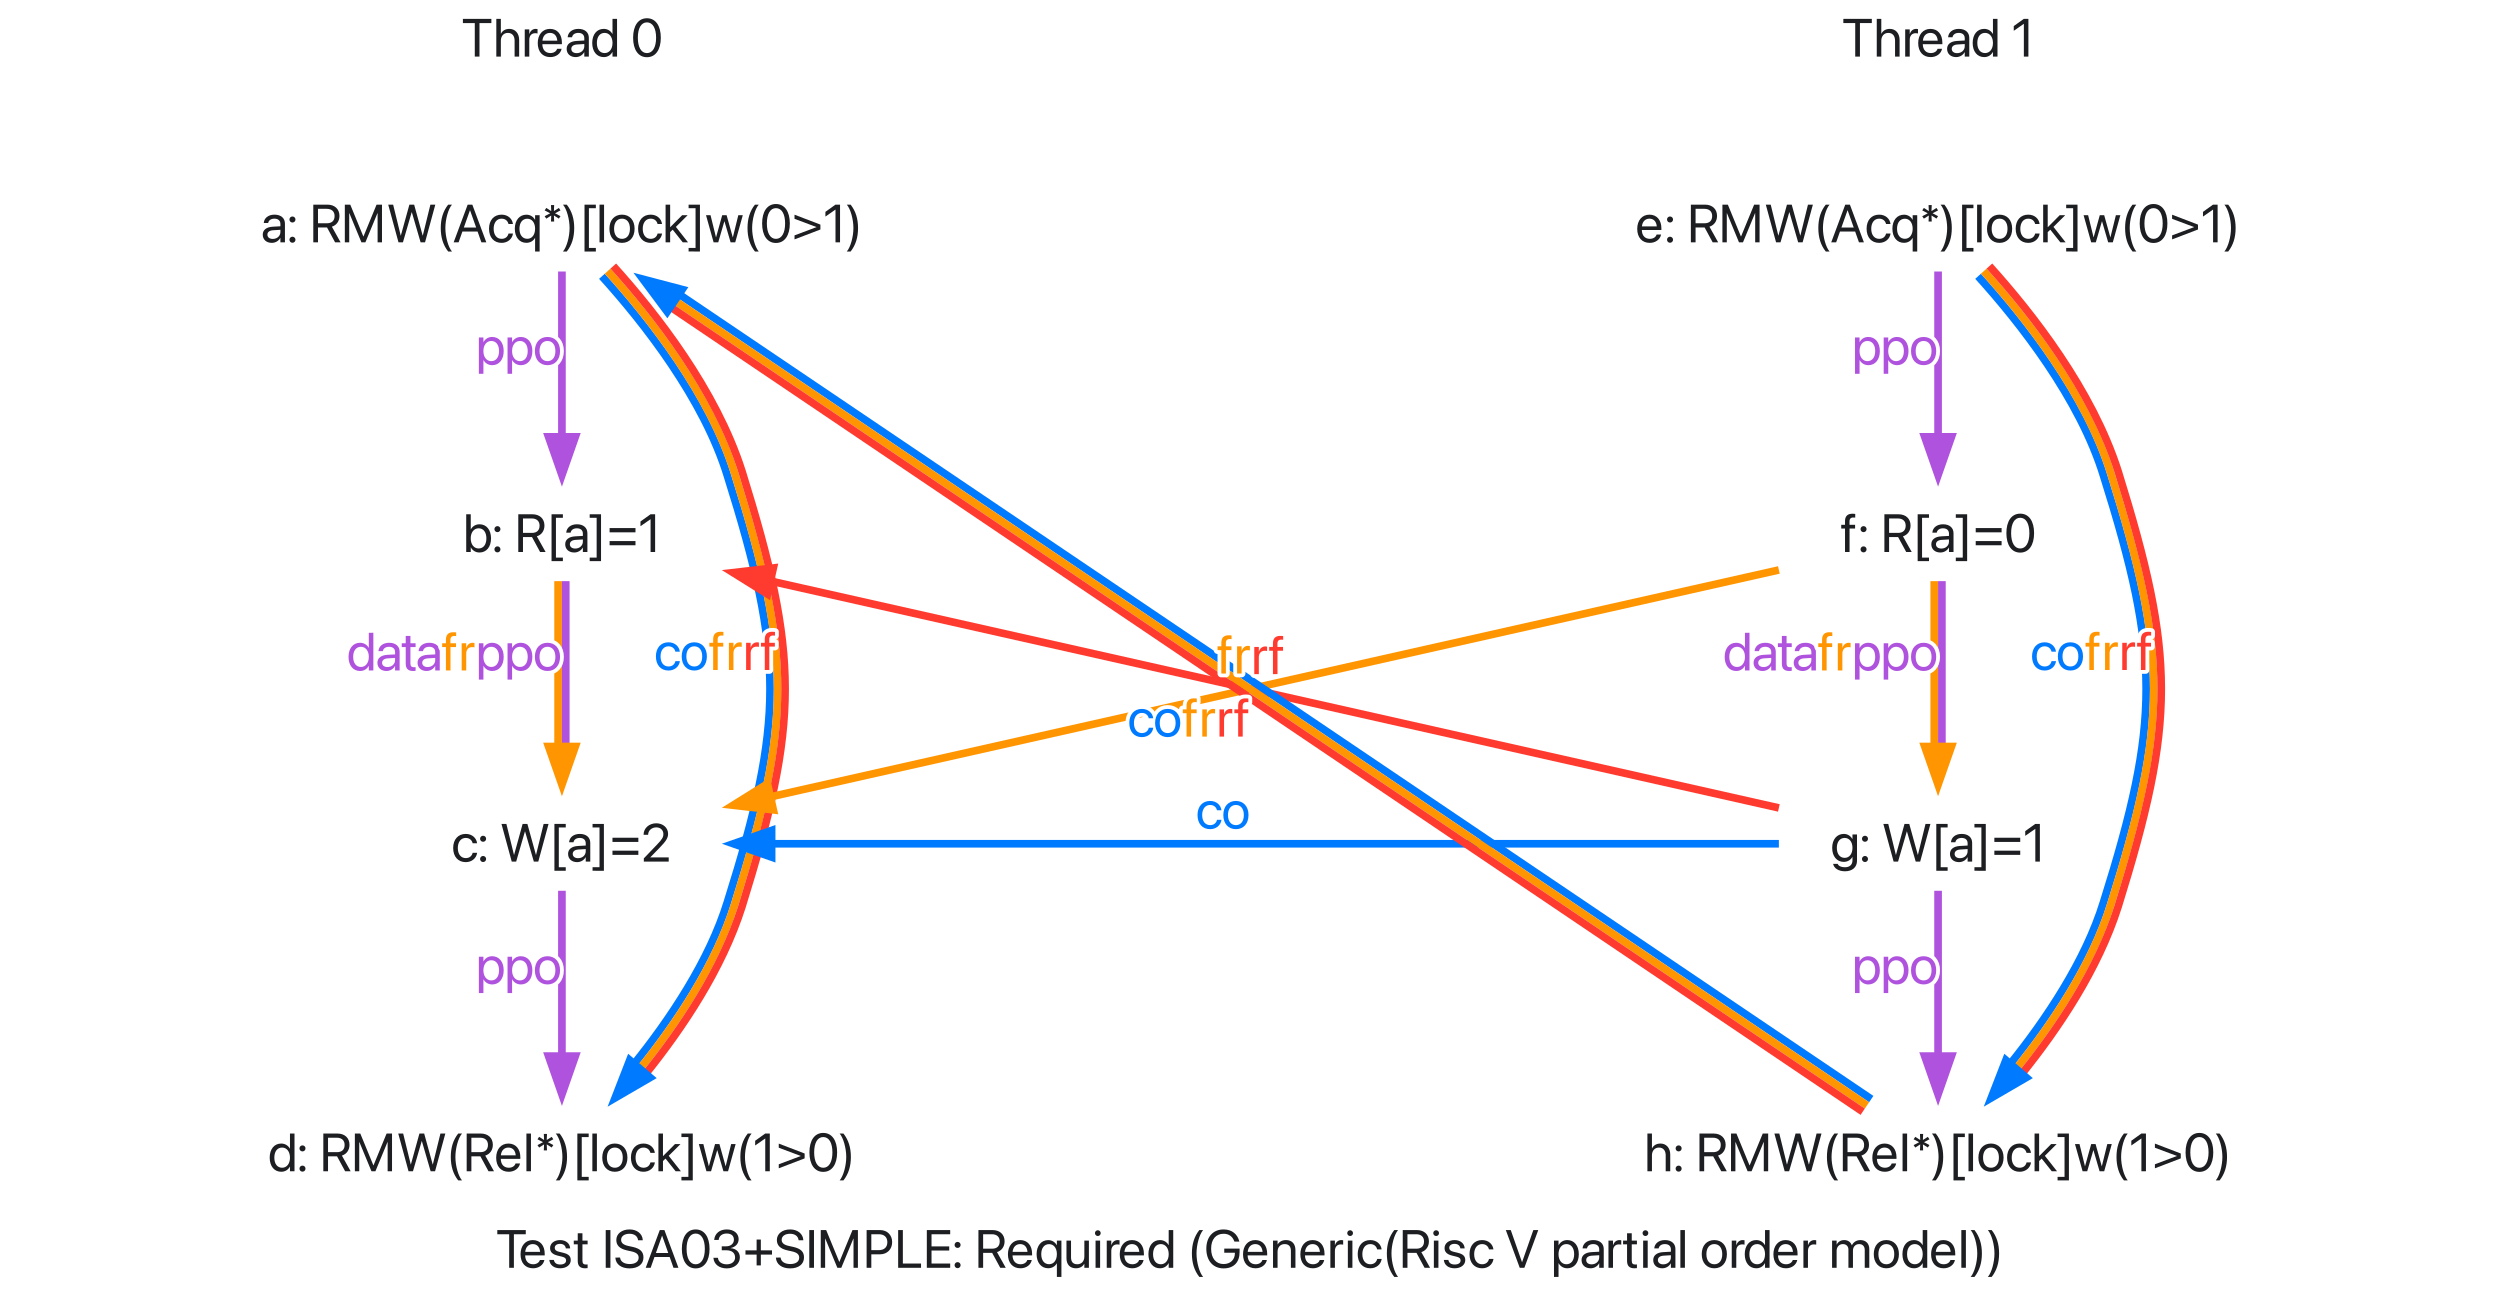 <svg xmlns="http://www.w3.org/2000/svg" xmlns:xlink="http://www.w3.org/1999/xlink" width="654" height="340"><defs><path id="c" d="M3.453 0h1.23v-8.758h3.11v-1.105H.343v1.105h3.11Zm0 0"/><path id="d" d="M3.7.137c1.55 0 2.714-.93 2.945-2.106l.015-.07H5.488l-.02.062c-.202.61-.84 1.059-1.741 1.059-1.266 0-2.07-.852-2.098-2.316h5.117v-.438c0-2.133-1.18-3.574-3.121-3.574s-3.2 1.512-3.2 3.71v.009C.426-1.293 1.657.137 3.7.137m-.083-6.332c1.04 0 1.805.652 1.922 2.03H1.65c.128-1.323.937-2.03 1.968-2.03m0 0"/><path id="e" d="M3.297.137c1.586 0 2.762-.875 2.762-2.121v-.004c0-1.012-.52-1.582-1.957-1.93l-1.13-.273c-.784-.192-1.105-.528-1.105-1.012v-.008c0-.629.531-1.043 1.395-1.043.883 0 1.406.457 1.504 1.149l.007.046h1.133l-.008-.09C5.813-6.335 4.82-7.245 3.262-7.245c-1.54 0-2.614.867-2.614 2.09v.008c0 1.027.653 1.648 1.993 1.968l1.125.274c.808.199 1.074.484 1.074 1v.004c0 .644-.574 1.047-1.54 1.047-.968 0-1.495-.418-1.64-1.13l-.012-.066H.457l.008.063C.609-.718 1.62.137 3.297.137m0 0"/><path id="f" d="M3.082.137c.234 0 .488-.028.637-.047v-.965c-.102.008-.239.027-.383.027-.637 0-.969-.21-.969-.972v-4.305H3.72v-.984H2.367v-1.922h-1.23v1.922H.097v.984h1.04v4.313c0 1.359.64 1.949 1.945 1.949m0 0"/><path id="h" d="M.957 0h1.23v-9.863H.958Zm0 0"/><path id="i" d="M4.184.164c2.257 0 3.644-1.11 3.644-2.86v-.003c0-1.504-.848-2.324-2.871-2.77l-1.094-.238c-1.285-.281-1.879-.79-1.879-1.594v-.008c0-.949.86-1.578 2.18-1.586 1.25 0 2.09.594 2.242 1.602l.012.094h1.23l-.003-.102c-.11-1.613-1.52-2.726-3.446-2.726-2.031 0-3.469 1.132-3.472 2.754v.007c0 1.442.902 2.309 2.828 2.735l1.093.238c1.356.3 1.922.785 1.922 1.652v.008c0 1.02-.894 1.66-2.316 1.66-1.43 0-2.387-.605-2.531-1.597l-.012-.098H.48l.003.098C.61-.883 2.051.164 4.184.164m0 0"/><path id="j" d="M.172 0h1.293l.996-2.824h3.973L7.43 0h1.293L5.059-9.863H3.844Zm4.266-8.387h.027L6.063-3.87H2.836Zm0 0"/><path id="k" d="M4.238.164c2.27 0 3.63-1.96 3.63-5.094v-.011c0-3.133-1.36-5.086-3.63-5.086S.621-8.074.621-4.941v.011C.621-1.797 1.97.164 4.238.164m0-1.074C2.734-.91 1.86-2.453 1.86-4.93v-.011c0-2.477.875-4.008 2.38-4.008 1.503 0 2.394 1.531 2.394 4.008v.011c0 2.477-.89 4.02-2.395 4.02m0 0"/><path id="l" d="M4.121.164c1.977 0 3.426-1.219 3.426-2.863v-.016c0-1.402-.977-2.297-2.414-2.418v-.027c1.23-.262 2.094-1.094 2.094-2.313v-.011c0-1.5-1.239-2.543-3.118-2.543-1.847 0-3.117 1.07-3.273 2.68l-.008.066h1.184l.004-.067c.105-1 .93-1.613 2.093-1.613 1.204 0 1.88.594 1.88 1.625v.016c0 .984-.821 1.707-1.997 1.707H2.81v1.039h1.238c1.383 0 2.25.676 2.25 1.886v.016c0 1.043-.883 1.77-2.176 1.77-1.312 0-2.2-.672-2.3-1.641l-.008-.07H.629l.008.082C.766-.973 2.086.164 4.12.164m0 0"/><path id="m" d="M.766-3.445H3.68v2.828h1.105v-2.828h2.918v-1.11H4.785v-2.828H3.68v2.828H.766Zm0 0"/><path id="n" d="M.957 0h1.148v-7.621h.043L5.297 0h1.039l3.152-7.621h.043V0h1.149v-9.863H9.258L5.84-1.551h-.043L2.379-9.863H.957Zm0 0"/><path id="o" d="M.957 0h1.23v-3.52h2.286c1.851 0 3.164-1.308 3.164-3.18v-.015c0-1.87-1.313-3.148-3.164-3.148H.957Zm3.2-8.77c1.41 0 2.222.77 2.222 2.07v.013c0 1.3-.813 2.074-2.223 2.074H2.188V-8.77Zm0 0"/><path id="p" d="M.957 0h5.988v-1.11H2.188v-8.753H.956Zm0 0"/><path id="q" d="M.957 0H7.07v-1.11H2.188V-4.5h4.628v-1.094H2.188v-3.164H7.07v-1.105H.957Zm0 0"/><path id="r" d="M1.504-5.195a.774.774 0 0 0 .781-.782.77.77 0 0 0-.781-.777.767.767 0 0 0-.777.777c0 .438.34.782.777.782m0 5.293a.774.774 0 0 0 .781-.782.774.774 0 0 0-.781-.78.77.77 0 0 0-.777.78c0 .438.34.782.777.782m0 0"/><path id="s" d="M.957 0h1.23v-3.902h2.36L6.66 0h1.442L5.816-4.094c1.23-.39 1.985-1.449 1.985-2.816v-.016c0-1.777-1.246-2.937-3.145-2.937H.957Zm1.23-4.992V-8.77h2.305c1.266 0 2.035.696 2.035 1.872v.015c0 1.207-.715 1.89-1.98 1.89Zm0 0"/><path id="t" d="M5.73 2.395h1.188V-7.11H5.73v1.203h-.027c-.437-.785-1.23-1.328-2.238-1.328C1.66-7.234.425-5.79.425-3.57v.007C.426-1.328 1.649.126 3.438.126c1.02 0 1.84-.5 2.266-1.281h.027ZM3.7-.93c-1.266 0-2.06-1.004-2.06-2.632v-.008c0-1.59.794-2.61 2.06-2.61 1.202 0 2.03 1.032 2.03 2.61v.007C5.73-1.968 4.91-.93 3.7-.93m0 0"/><path id="u" d="M3.2.137c1.081 0 1.804-.485 2.187-1.149h.027V0h1.191v-7.11h-1.19v4.184c0 1.211-.731 2.008-1.852 2.008-1.094 0-1.633-.633-1.633-1.789v-4.402H.738v4.613C.738-.875 1.641.137 3.2.137m0 0"/><path id="v" d="M1.441-8.312a.744.744 0 0 0 .746-.747.74.74 0 0 0-.746-.746.74.74 0 0 0-.742.746c0 .41.332.746.742.746M.848 0h1.191v-7.11H.848Zm0 0"/><path id="w" d="M.773 0h1.188v-4.39c0-1.079.601-1.723 1.527-1.723.285 0 .54.035.633.07v-1.156c-.094-.012-.273-.047-.476-.047-.801 0-1.415.52-1.657 1.34h-.027V-7.11H.773Zm0 0"/><path id="x" d="M3.445.137c1.02 0 1.813-.512 2.258-1.34h.027V0h1.188v-9.863H5.73v3.941h-.027c-.445-.82-1.273-1.324-2.277-1.324-1.785 0-3 1.441-3 3.684v.007c0 2.243 1.203 3.692 3.02 3.692M3.68-.918c-1.258 0-2.04-1.004-2.04-2.637v-.007c0-1.622.782-2.633 2.04-2.633 1.195 0 2.054 1.047 2.054 2.633v.007c0 1.594-.851 2.637-2.054 2.637m0 0"/><path id="y" d="M3.242 2.395h.996c-.984-1.145-1.73-3.852-1.73-6.133 0-2.285.746-4.985 1.73-6.125h-.996C1.906-8.168 1.301-6.172 1.301-3.738c0 2.433.605 4.441 1.941 6.133m0 0"/><path id="z" d="M5.094.164c2.633 0 4.183-1.578 4.183-4.246v-.938H5.266v1.082h2.78v.176c0 1.657-1.202 2.79-2.952 2.79-2.012 0-3.262-1.532-3.262-4.012v-.008c0-2.434 1.23-3.903 3.262-3.903 1.386 0 2.343.72 2.8 1.97l.028.073h1.293L9.18-6.98c-.457-1.743-1.817-3.047-4.086-3.047-2.754 0-4.52 1.953-4.52 5.035v.008C.574-1.84 2.34.164 5.094.164m0 0"/><path id="A" d="M.773 0h1.188v-4.184c0-1.21.734-2.011 1.855-2.011 1.094 0 1.633.636 1.633 1.793V0h1.188v-4.613c0-1.621-.903-2.633-2.461-2.633-1.078 0-1.805.484-2.188 1.148h-.027v-1.011H.773Zm0 0"/><path id="B" d="M3.719.137c1.605 0 2.777-1.047 2.969-2.399l.003-.05H5.523l-.011.054c-.2.793-.82 1.34-1.793 1.34-1.23 0-2.078-.977-2.078-2.629v-.008c0-1.613.828-2.64 2.066-2.64 1.043 0 1.617.629 1.797 1.34l.012.054H6.68l-.008-.054C6.523-6.07 5.477-7.246 3.707-7.246 1.73-7.246.426-5.812.426-3.57v.007c0 2.262 1.277 3.7 3.293 3.7m0 0"/><path id="C" d="M3.809 0h1.214L8.66-9.863H7.371L4.43-1.477h-.028L1.465-9.863H.172Zm0 0"/><path id="D" d="M.773 2.395h1.188v-3.586h.027C2.434-.371 3.262.137 4.266.137c1.785 0 3-1.442 3-3.684v-.008c0-2.242-1.203-3.691-3.02-3.691-1.02 0-1.812.512-2.258 1.34h-.027V-7.11H.773ZM4.012-.918c-1.196 0-2.055-1.043-2.055-2.629v-.008c0-1.593.852-2.64 2.055-2.64 1.258 0 2.039 1.008 2.039 2.64v.008c0 1.617-.781 2.629-2.04 2.629m0 0"/><path id="E" d="M2.852.137c.949 0 1.804-.512 2.222-1.293h.028V0h1.187v-4.914c0-1.422-1.05-2.332-2.734-2.332-1.676 0-2.692.941-2.797 2.113l-.004.074h1.148l.012-.062c.137-.637.711-1.074 1.629-1.074.988 0 1.559.527 1.559 1.394v.598l-2.04.113C1.43-3.992.485-3.234.485-2.023v.011c0 1.293.954 2.149 2.368 2.149M1.703-2.012v-.011c0-.664.547-1.086 1.496-1.141l1.903-.117v.582c0 1.031-.864 1.804-1.985 1.804-.855 0-1.414-.433-1.414-1.117m0 0"/><path id="F" d="M.836 0h1.187v-9.863H.836Zm0 0"/><path id="G" d="M3.719.137c1.96 0 3.289-1.422 3.289-3.692v-.015c0-2.27-1.332-3.676-3.297-3.676C1.75-7.246.426-5.832.426-3.57v.015C.426-1.293 1.742.137 3.719.137m.008-1.055c-1.258 0-2.086-.96-2.086-2.637v-.015c0-1.66.836-2.625 2.07-2.625 1.258 0 2.078.957 2.078 2.625v.015c0 1.668-.812 2.637-2.062 2.637m0 0"/><path id="H" d="M.773 0h1.188v-4.457c0-.992.684-1.738 1.629-1.738.883 0 1.457.57 1.457 1.43V0h1.187v-4.52c0-.968.664-1.675 1.606-1.675.937 0 1.476.582 1.476 1.558V0h1.192v-4.91c0-1.414-.91-2.336-2.317-2.336-1 0-1.832.512-2.23 1.367h-.027c-.309-.867-1.024-1.367-1.997-1.367-.914 0-1.624.473-1.949 1.176h-.027v-1.04H.773Zm0 0"/><path id="I" d="M1.273 2.395c1.332-1.692 1.942-3.7 1.942-6.133 0-2.434-.61-4.43-1.942-6.125h-1c.985 1.14 1.73 3.84 1.73 6.125 0 2.281-.745 4.988-1.73 6.133Zm0 0"/><path id="J" d="M.836 0h1.187v-4.148c0-1.211.73-2.047 1.832-2.047 1.11 0 1.766.761 1.766 2.047V0H6.81v-4.355c0-1.723-1.032-2.891-2.543-2.891-1.059 0-1.832.473-2.215 1.27h-.028v-3.887H.836Zm0 0"/><path id="K" d="M2.996 0h1.16l2.297-7.902h.027L8.777 0h1.164l2.684-9.863H11.34L9.352-1.766h-.028L7.09-9.863H5.844L3.609-1.766h-.027L1.594-9.863H.309Zm0 0"/><path id="L" d="M2.387-5.45h.832l-.067-1.585 1.297.828.426-.645-1.437-.757 1.437-.75-.426-.645-1.297.828.067-1.578h-.832l.066 1.578-1.297-.828-.426.645 1.45.757-1.45.766.426.64 1.297-.824Zm0 0"/><path id="M" d="M1.41 2.395h2.965v-.926H2.559V-8.934h1.816v-.93H1.41Zm0 0"/><path id="N" d="M.867 0H2.06v-2.68l.664-.636L5.359 0h1.383l-3.18-4.04 3.083-3.07H5.203L2.086-3.972h-.027v-5.89H.867Zm0 0"/><path id="O" d="M3.105 2.395V-9.863H.137v.93h1.82V1.468H.137v.926Zm0 0"/><path id="P" d="M2.18 0h1.21l1.602-5.504h.028L6.625 0h1.21l1.981-7.11H8.641L7.219-1.327H7.19L5.578-7.11H4.43L2.824-1.33h-.027l-1.422-5.78H.191Zm0 0"/><path id="Q" d="M7.617-4.64.847-7.235v1.082l5.778 2.16L.848-1.824v1.05l6.77-2.59Zm0 0"/><path id="R" d="M3.316 0h1.188v-9.863H3.3L.676-7.977v1.235L3.289-8.56h.027Zm0 0"/><path id="S" d="M4.309.137c1.816 0 3.02-1.45 3.02-3.692v-.007c0-2.243-1.216-3.684-3-3.684-1.005 0-1.833.504-2.278 1.324h-.028v-3.941H.836V0h1.187v-1.203h.028c.445.828 1.238 1.34 2.258 1.34M4.074-.918c-1.203 0-2.058-1.043-2.058-2.637v-.007c0-1.586.863-2.633 2.058-2.633 1.258 0 2.04 1.011 2.04 2.633v.007c0 1.633-.782 2.637-2.04 2.637m0 0"/><path id="T" d="M.848-5.14h6.77v-1.11H.847Zm0 3.382h6.77v-1.105H.847Zm0 0"/><path id="U" d="M1.156 0h1.188v-6.125h1.449v-.984H2.332v-.868c0-.707.328-1.039.984-1.039.184 0 .368.004.512.028v-.965A5 5 0 0 0 3.105-10c-1.312 0-1.949.648-1.949 2.016v.875H.164v.984h.992Zm0 0"/><path id="V" d="M.8 0H7.31v-1.094h-4.82v-.027l2.343-2.406C6.645-5.38 7.145-6.195 7.145-7.273v-.016c0-1.543-1.305-2.738-3.09-2.738-1.84 0-3.317 1.261-3.317 2.972v.04H1.93v-.032c0-1.062.914-1.91 2.144-1.91 1.074 0 1.832.727 1.84 1.73v.016c0 .82-.309 1.352-1.64 2.738L.8-.848Zm0 0"/><path id="W" d="M3.781 2.531c1.926 0 3.137-1.082 3.137-2.73v-6.91H5.73v1.203h-.027c-.437-.793-1.23-1.34-2.238-1.34-1.805 0-3.04 1.434-3.04 3.644v.004C.426-1.375 1.649.07 3.438.07c1.02 0 1.84-.508 2.266-1.293h.027v.907c0 1.101-.71 1.793-1.964 1.793-.97 0-1.645-.313-1.871-.829L1.867.59H.672l.012.058c.234 1.055 1.34 1.883 3.097 1.883M3.7-.984c-1.265 0-2.058-1-2.058-2.614v-.004c0-1.582.793-2.593 2.058-2.593 1.203 0 2.031 1.027 2.031 2.593v.004c0 1.582-.82 2.614-2.03 2.614m0 0"/></defs><path fill="none" stroke="#AF52DE" stroke-miterlimit="10" stroke-width="2" d="M147 71.027v43.633"/><path fill="#AF52DE" stroke="#AF52DE" stroke-miterlimit="10" stroke-width="2" d="m150.5 114.281-3.5 10-3.5-10Zm0 0"/><path fill="none" stroke="#007AFF" stroke-miterlimit="10" stroke-width="2" d="M157.46 72.277c10.977 12.137 26.673 32.094 32.833 52.22 14.855 47.187 14.855 64.269 0 111.456-4.727 15.379-15.094 30.805-24.54 42.516"/><path fill="none" stroke="#FF9500" stroke-miterlimit="10" stroke-width="2" d="M158.945 70.938c11.063 12.238 26.758 32.199 33.254 52.96 14.95 47.786 14.95 64.868 0 112.653-4.972 15.898-15.34 31.324-24.89 43.172"/><path fill="none" stroke="#FF3B30" stroke-miterlimit="10" stroke-width="2" d="M160.43 69.598c11.152 12.343 26.847 32.3 33.68 53.707 15.038 48.379 15.038 65.46 0 113.843-5.223 16.415-15.59 31.84-25.243 43.832"/><path fill="#007AFF" stroke="#007AFF" stroke-miterlimit="10" stroke-width="2" d="m170.07 281.883-9.16 5.328 3.836-9.875Zm0 0"/><path fill="none" stroke="#FF9500" stroke-miterlimit="10" stroke-width="2" d="M146 152.027v43.633"/><path fill="none" stroke="#AF52DE" stroke-miterlimit="10" stroke-width="2" d="M148 152.027v43.633"/><path fill="#FF9500" stroke="#FF9500" stroke-miterlimit="10" stroke-width="2" d="m150.5 195.281-3.5 10-3.5-10Zm0 0"/><path fill="none" stroke="#AF52DE" stroke-miterlimit="10" stroke-width="2" d="M147 233.027v43.633"/><path fill="#AF52DE" stroke="#AF52DE" stroke-miterlimit="10" stroke-width="2" d="m150.5 276.281-3.5 10-3.5-10Zm0 0"/><path fill="none" stroke="#AF52DE" stroke-miterlimit="10" stroke-width="2" d="M507 71.027v43.633"/><path fill="#AF52DE" stroke="#AF52DE" stroke-miterlimit="10" stroke-width="2" d="m510.5 114.281-3.5 10-3.5-10Zm0 0"/><path fill="none" stroke="#007AFF" stroke-miterlimit="10" stroke-width="2" d="M517.46 72.277c10.977 12.137 26.673 32.094 32.833 52.22 14.855 47.187 14.855 64.269 0 111.456-4.727 15.379-15.094 30.805-24.54 42.516"/><path fill="none" stroke="#FF9500" stroke-miterlimit="10" stroke-width="2" d="M518.945 70.938c11.063 12.238 26.758 32.199 33.254 52.96 14.95 47.786 14.95 64.868 0 112.653-4.972 15.898-15.34 31.324-24.89 43.172"/><path fill="none" stroke="#FF3B30" stroke-miterlimit="10" stroke-width="2" d="M520.43 69.598c11.152 12.343 26.847 32.3 33.68 53.707 15.038 48.379 15.038 65.46 0 113.843-5.223 16.415-15.59 31.84-25.243 43.832"/><path fill="#007AFF" stroke="#007AFF" stroke-miterlimit="10" stroke-width="2" d="m530.07 281.883-9.16 5.328 3.836-9.875Zm0 0"/><path fill="none" stroke="#FF9500" stroke-miterlimit="10" stroke-width="2" d="M465.352 149.098c-65.301 14.691-191.774 43.148-264.106 59.422"/><path fill="#FF9500" stroke="#FF9500" stroke-miterlimit="10" stroke-width="2" d="m202.305 211.867-10.524-1.219 8.989-5.609Zm0 0"/><path fill="none" stroke="#FF9500" stroke-miterlimit="10" stroke-width="2" d="M506 152.027v43.633"/><path fill="none" stroke="#AF52DE" stroke-miterlimit="10" stroke-width="2" d="M508 152.027v43.633"/><path fill="#FF9500" stroke="#FF9500" stroke-miterlimit="10" stroke-width="2" d="m510.5 195.281-3.5 10-3.5-10Zm0 0"/><path fill="none" stroke="#FF3B30" stroke-miterlimit="10" stroke-width="2" d="M465.352 211.355c-65.301-14.695-191.774-43.152-264.106-59.425"/><path fill="#FF3B30" stroke="#FF3B30" stroke-miterlimit="10" stroke-width="2" d="m200.77 155.41-8.989-5.61 10.524-1.218Zm0 0"/><path fill="none" stroke="#007AFF" stroke-miterlimit="10" stroke-width="2" d="M465.352 220.727H201.695"/><path fill="#007AFF" stroke="#007AFF" stroke-miterlimit="10" stroke-width="2" d="m201.855 224.227-10-3.5 10-3.5Zm0 0"/><path fill="none" stroke="#AF52DE" stroke-miterlimit="10" stroke-width="2" d="M507 233.027v43.633"/><path fill="#AF52DE" stroke="#AF52DE" stroke-miterlimit="10" stroke-width="2" d="m510.5 276.281-3.5 10-3.5-10Zm0 0"/><path fill="none" stroke="#007AFF" stroke-miterlimit="10" stroke-width="2" d="M489.523 287.516c-58.77-39.668-240.808-162.543-312.226-210.754"/><path fill="none" stroke="#FF9500" stroke-miterlimit="10" stroke-width="2" d="M488.402 289.172c-58.765-39.668-240.804-162.543-312.222-210.75"/><path fill="none" stroke="#FF3B30" stroke-miterlimit="10" stroke-width="2" d="M487.285 290.828C428.515 251.16 246.48 128.285 175.06 80.078"/><path fill="#007AFF" stroke="#007AFF" stroke-miterlimit="10" stroke-width="2" d="m174.543 81.54-6.332-8.497 10.246 2.691Zm0 0"/><g fill="none" stroke="#FFF" stroke-linecap="round" stroke-linejoin="round" stroke-width="2"><use xlink:href="#c" x="129.75" y="331.648"/><use xlink:href="#d" x="135.75" y="331.648"/><use xlink:href="#e" x="143.25" y="331.648"/><use xlink:href="#f" x="150" y="331.648"/><use xlink:href="#g" x="154.5" y="331.648"/><use xlink:href="#h" x="157.5" y="331.648"/><use xlink:href="#i" x="160.5" y="331.648"/><use xlink:href="#j" x="168.75" y="331.648"/><use xlink:href="#k" x="177.75" y="331.648"/><use xlink:href="#l" x="186" y="331.648"/><use xlink:href="#m" x="194.25" y="331.648"/><use xlink:href="#i" x="202.5" y="331.648"/><use xlink:href="#h" x="210.75" y="331.648"/><use xlink:href="#n" x="213.75" y="331.648"/><use xlink:href="#o" x="225.75" y="331.648"/><use xlink:href="#p" x="234" y="331.648"/><use xlink:href="#q" x="241.5" y="331.648"/><use xlink:href="#r" x="249" y="331.648"/><use xlink:href="#g" x="252" y="331.648"/><use xlink:href="#s" x="255" y="331.648"/><use xlink:href="#d" x="263.25" y="331.648"/><use xlink:href="#t" x="270.75" y="331.648"/><use xlink:href="#u" x="278.25" y="331.648"/><use xlink:href="#v" x="285.75" y="331.648"/><use xlink:href="#w" x="288.75" y="331.648"/><use xlink:href="#d" x="292.5" y="331.648"/><use xlink:href="#x" x="300" y="331.648"/><use xlink:href="#g" x="307.5" y="331.648"/><use xlink:href="#y" x="310.5" y="331.648"/><use xlink:href="#z" x="315" y="331.648"/><use xlink:href="#d" x="324.75" y="331.648"/><use xlink:href="#A" x="332.25" y="331.648"/><use xlink:href="#d" x="339.75" y="331.648"/><use xlink:href="#w" x="347.25" y="331.648"/><use xlink:href="#v" x="351.75" y="331.648"/><use xlink:href="#B" x="354.75" y="331.648"/><use xlink:href="#y" x="361.5" y="331.648"/><use xlink:href="#s" x="366" y="331.648"/><use xlink:href="#v" x="374.25" y="331.648"/><use xlink:href="#e" x="377.25" y="331.648"/><use xlink:href="#B" x="384" y="331.648"/><use xlink:href="#g" x="390.75" y="331.648"/><use xlink:href="#C" x="393.75" y="331.648"/><use xlink:href="#g" x="402.75" y="331.648"/><use xlink:href="#D" x="405.75" y="331.648"/><use xlink:href="#E" x="413.25" y="331.648"/><use xlink:href="#w" x="420" y="331.648"/><use xlink:href="#f" x="424.5" y="331.648"/><use xlink:href="#v" x="429" y="331.648"/><use xlink:href="#E" x="432" y="331.648"/><use xlink:href="#F" x="438.75" y="331.648"/><use xlink:href="#g" x="441.75" y="331.648"/><use xlink:href="#G" x="444.75" y="331.648"/><use xlink:href="#w" x="452.25" y="331.648"/><use xlink:href="#x" x="456" y="331.648"/><use xlink:href="#d" x="463.5" y="331.648"/><use xlink:href="#w" x="471" y="331.648"/><use xlink:href="#g" x="475.5" y="331.648"/><use xlink:href="#H" x="478.5" y="331.648"/><use xlink:href="#G" x="489.75" y="331.648"/><use xlink:href="#x" x="497.25" y="331.648"/><use xlink:href="#d" x="504.75" y="331.648"/><use xlink:href="#F" x="512.25" y="331.648"/><use xlink:href="#I" x="515.25" y="331.648"/><use xlink:href="#I" x="519.75" y="331.648"/></g><g fill="#1C1E21"><use xlink:href="#c" x="129.75" y="331.648"/><use xlink:href="#d" x="135.75" y="331.648"/><use xlink:href="#e" x="143.25" y="331.648"/><use xlink:href="#f" x="150" y="331.648"/><use xlink:href="#g" x="154.5" y="331.648"/><use xlink:href="#h" x="157.5" y="331.648"/><use xlink:href="#i" x="160.5" y="331.648"/><use xlink:href="#j" x="168.75" y="331.648"/><use xlink:href="#k" x="177.75" y="331.648"/><use xlink:href="#l" x="186" y="331.648"/><use xlink:href="#m" x="194.25" y="331.648"/><use xlink:href="#i" x="202.5" y="331.648"/><use xlink:href="#h" x="210.75" y="331.648"/><use xlink:href="#n" x="213.75" y="331.648"/><use xlink:href="#o" x="225.75" y="331.648"/><use xlink:href="#p" x="234" y="331.648"/><use xlink:href="#q" x="241.5" y="331.648"/><use xlink:href="#r" x="249" y="331.648"/><use xlink:href="#g" x="252" y="331.648"/><use xlink:href="#s" x="255" y="331.648"/><use xlink:href="#d" x="263.25" y="331.648"/><use xlink:href="#t" x="270.75" y="331.648"/><use xlink:href="#u" x="278.25" y="331.648"/><use xlink:href="#v" x="285.75" y="331.648"/><use xlink:href="#w" x="288.75" y="331.648"/><use xlink:href="#d" x="292.5" y="331.648"/><use xlink:href="#x" x="300" y="331.648"/><use xlink:href="#g" x="307.5" y="331.648"/><use xlink:href="#y" x="310.5" y="331.648"/><use xlink:href="#z" x="315" y="331.648"/><use xlink:href="#d" x="324.75" y="331.648"/><use xlink:href="#A" x="332.25" y="331.648"/><use xlink:href="#d" x="339.75" y="331.648"/><use xlink:href="#w" x="347.25" y="331.648"/><use xlink:href="#v" x="351.75" y="331.648"/><use xlink:href="#B" x="354.75" y="331.648"/><use xlink:href="#y" x="361.5" y="331.648"/><use xlink:href="#s" x="366" y="331.648"/><use xlink:href="#v" x="374.25" y="331.648"/><use xlink:href="#e" x="377.25" y="331.648"/><use xlink:href="#B" x="384" y="331.648"/><use xlink:href="#g" x="390.75" y="331.648"/><use xlink:href="#C" x="393.75" y="331.648"/><use xlink:href="#g" x="402.75" y="331.648"/><use xlink:href="#D" x="405.75" y="331.648"/><use xlink:href="#E" x="413.25" y="331.648"/><use xlink:href="#w" x="420" y="331.648"/><use xlink:href="#f" x="424.5" y="331.648"/><use xlink:href="#v" x="429" y="331.648"/><use xlink:href="#E" x="432" y="331.648"/><use xlink:href="#F" x="438.75" y="331.648"/><use xlink:href="#g" x="441.75" y="331.648"/><use xlink:href="#G" x="444.75" y="331.648"/><use xlink:href="#w" x="452.25" y="331.648"/><use xlink:href="#x" x="456" y="331.648"/><use xlink:href="#d" x="463.5" y="331.648"/><use xlink:href="#w" x="471" y="331.648"/><use xlink:href="#g" x="475.5" y="331.648"/><use xlink:href="#H" x="478.5" y="331.648"/><use xlink:href="#G" x="489.75" y="331.648"/><use xlink:href="#x" x="497.25" y="331.648"/><use xlink:href="#d" x="504.75" y="331.648"/><use xlink:href="#F" x="512.25" y="331.648"/><use xlink:href="#I" x="515.25" y="331.648"/><use xlink:href="#I" x="519.75" y="331.648"/></g><g fill="none" stroke="#FFF" stroke-linecap="round" stroke-linejoin="round" stroke-width="2"><use xlink:href="#c" x="120.75" y="14.801"/><use xlink:href="#J" x="129" y="14.801"/><use xlink:href="#w" x="136.5" y="14.801"/><use xlink:href="#d" x="140.25" y="14.801"/><use xlink:href="#E" x="147.75" y="14.801"/><use xlink:href="#x" x="154.5" y="14.801"/><use xlink:href="#g" x="162" y="14.801"/><use xlink:href="#k" x="165" y="14.801"/></g><g fill="#1C1E21"><use xlink:href="#c" x="120.75" y="14.801"/><use xlink:href="#J" x="129" y="14.801"/><use xlink:href="#w" x="136.5" y="14.801"/><use xlink:href="#d" x="140.25" y="14.801"/><use xlink:href="#E" x="147.75" y="14.801"/><use xlink:href="#x" x="154.5" y="14.801"/><use xlink:href="#g" x="162" y="14.801"/><use xlink:href="#k" x="165" y="14.801"/></g><g fill="none" stroke="#FFF" stroke-linecap="round" stroke-linejoin="round" stroke-width="2"><use xlink:href="#E" x="68.25" y="63.398"/><use xlink:href="#r" x="75" y="63.398"/><use xlink:href="#g" x="78" y="63.398"/><use xlink:href="#s" x="81" y="63.398"/><use xlink:href="#n" x="89.25" y="63.398"/><use xlink:href="#K" x="101.25" y="63.398"/><use xlink:href="#y" x="114" y="63.398"/><use xlink:href="#j" x="118.5" y="63.398"/><use xlink:href="#B" x="127.5" y="63.398"/><use xlink:href="#t" x="134.25" y="63.398"/><use xlink:href="#L" x="141.75" y="63.398"/><use xlink:href="#I" x="147" y="63.398"/><use xlink:href="#M" x="151.5" y="63.398"/><use xlink:href="#F" x="156" y="63.398"/><use xlink:href="#G" x="159" y="63.398"/><use xlink:href="#B" x="166.5" y="63.398"/><use xlink:href="#N" x="173.25" y="63.398"/><use xlink:href="#O" x="180" y="63.398"/><use xlink:href="#P" x="184.5" y="63.398"/><use xlink:href="#y" x="194.25" y="63.398"/><use xlink:href="#k" x="198.75" y="63.398"/><use xlink:href="#Q" x="207" y="63.398"/><use xlink:href="#R" x="215.25" y="63.398"/><use xlink:href="#I" x="221.25" y="63.398"/></g><g fill="#1C1E21"><use xlink:href="#E" x="68.25" y="63.398"/><use xlink:href="#r" x="75" y="63.398"/><use xlink:href="#g" x="78" y="63.398"/><use xlink:href="#s" x="81" y="63.398"/><use xlink:href="#n" x="89.25" y="63.398"/><use xlink:href="#K" x="101.25" y="63.398"/><use xlink:href="#y" x="114" y="63.398"/><use xlink:href="#j" x="118.5" y="63.398"/><use xlink:href="#B" x="127.5" y="63.398"/><use xlink:href="#t" x="134.25" y="63.398"/><use xlink:href="#L" x="141.75" y="63.398"/><use xlink:href="#I" x="147" y="63.398"/><use xlink:href="#M" x="151.5" y="63.398"/><use xlink:href="#F" x="156" y="63.398"/><use xlink:href="#G" x="159" y="63.398"/><use xlink:href="#B" x="166.5" y="63.398"/><use xlink:href="#N" x="173.25" y="63.398"/><use xlink:href="#O" x="180" y="63.398"/><use xlink:href="#P" x="184.5" y="63.398"/><use xlink:href="#y" x="194.25" y="63.398"/><use xlink:href="#k" x="198.75" y="63.398"/><use xlink:href="#Q" x="207" y="63.398"/><use xlink:href="#R" x="215.25" y="63.398"/><use xlink:href="#I" x="221.25" y="63.398"/></g><g fill="none" stroke="#FFF" stroke-linecap="round" stroke-linejoin="round" stroke-width="2"><use xlink:href="#S" x="121.125" y="144.398"/><use xlink:href="#r" x="128.625" y="144.398"/><use xlink:href="#g" x="131.625" y="144.398"/><use xlink:href="#s" x="134.625" y="144.398"/><use xlink:href="#M" x="142.875" y="144.398"/><use xlink:href="#E" x="147.375" y="144.398"/><use xlink:href="#O" x="154.125" y="144.398"/><use xlink:href="#T" x="158.625" y="144.398"/><use xlink:href="#R" x="166.875" y="144.398"/></g><g fill="#1C1E21"><use xlink:href="#S" x="121.125" y="144.398"/><use xlink:href="#r" x="128.625" y="144.398"/><use xlink:href="#g" x="131.625" y="144.398"/><use xlink:href="#s" x="134.625" y="144.398"/><use xlink:href="#M" x="142.875" y="144.398"/><use xlink:href="#E" x="147.375" y="144.398"/><use xlink:href="#O" x="154.125" y="144.398"/><use xlink:href="#T" x="158.625" y="144.398"/><use xlink:href="#R" x="166.875" y="144.398"/></g><g fill="none" stroke="#FFF" stroke-linecap="round" stroke-linejoin="round" stroke-width="2"><use xlink:href="#D" x="124.5" y="95.395"/><use xlink:href="#D" x="132" y="95.395"/><use xlink:href="#G" x="139.5" y="95.395"/></g><g fill="#AF52DE"><use xlink:href="#D" x="124.5" y="95.395"/><use xlink:href="#D" x="132" y="95.395"/><use xlink:href="#G" x="139.5" y="95.395"/></g><g fill="none" stroke="#FFF" stroke-linecap="round" stroke-linejoin="round" stroke-width="2"><use xlink:href="#x" x="70.125" y="306.398"/><use xlink:href="#r" x="77.625" y="306.398"/><use xlink:href="#g" x="80.625" y="306.398"/><use xlink:href="#s" x="83.625" y="306.398"/><use xlink:href="#n" x="91.875" y="306.398"/><use xlink:href="#K" x="103.875" y="306.398"/><use xlink:href="#y" x="116.625" y="306.398"/><use xlink:href="#s" x="121.125" y="306.398"/><use xlink:href="#d" x="129.375" y="306.398"/><use xlink:href="#F" x="136.875" y="306.398"/><use xlink:href="#L" x="139.875" y="306.398"/><use xlink:href="#I" x="145.125" y="306.398"/><use xlink:href="#M" x="149.625" y="306.398"/><use xlink:href="#F" x="154.125" y="306.398"/><use xlink:href="#G" x="157.125" y="306.398"/><use xlink:href="#B" x="164.625" y="306.398"/><use xlink:href="#N" x="171.375" y="306.398"/><use xlink:href="#O" x="178.125" y="306.398"/><use xlink:href="#P" x="182.625" y="306.398"/><use xlink:href="#y" x="192.375" y="306.398"/><use xlink:href="#R" x="196.875" y="306.398"/><use xlink:href="#Q" x="202.875" y="306.398"/><use xlink:href="#k" x="211.125" y="306.398"/><use xlink:href="#I" x="219.375" y="306.398"/></g><g fill="#1C1E21"><use xlink:href="#x" x="70.125" y="306.398"/><use xlink:href="#r" x="77.625" y="306.398"/><use xlink:href="#g" x="80.625" y="306.398"/><use xlink:href="#s" x="83.625" y="306.398"/><use xlink:href="#n" x="91.875" y="306.398"/><use xlink:href="#K" x="103.875" y="306.398"/><use xlink:href="#y" x="116.625" y="306.398"/><use xlink:href="#s" x="121.125" y="306.398"/><use xlink:href="#d" x="129.375" y="306.398"/><use xlink:href="#F" x="136.875" y="306.398"/><use xlink:href="#L" x="139.875" y="306.398"/><use xlink:href="#I" x="145.125" y="306.398"/><use xlink:href="#M" x="149.625" y="306.398"/><use xlink:href="#F" x="154.125" y="306.398"/><use xlink:href="#G" x="157.125" y="306.398"/><use xlink:href="#B" x="164.625" y="306.398"/><use xlink:href="#N" x="171.375" y="306.398"/><use xlink:href="#O" x="178.125" y="306.398"/><use xlink:href="#P" x="182.625" y="306.398"/><use xlink:href="#y" x="192.375" y="306.398"/><use xlink:href="#R" x="196.875" y="306.398"/><use xlink:href="#Q" x="202.875" y="306.398"/><use xlink:href="#k" x="211.125" y="306.398"/><use xlink:href="#I" x="219.375" y="306.398"/></g><g fill="none" stroke="#FFF" stroke-linecap="round" stroke-linejoin="round" stroke-width="2"><use xlink:href="#B" x="171.16" y="175.273"/><use xlink:href="#G" x="177.91" y="175.273"/></g><g fill="#007AFF"><use xlink:href="#B" x="171.16" y="175.273"/><use xlink:href="#G" x="177.91" y="175.273"/></g><g fill="none" stroke="#FFF" stroke-linecap="round" stroke-linejoin="round" stroke-width="2"><use xlink:href="#U" x="185.41" y="175.273"/><use xlink:href="#w" x="189.91" y="175.273"/></g><g fill="#FF9500"><use xlink:href="#U" x="185.41" y="175.273"/><use xlink:href="#w" x="189.91" y="175.273"/></g><g fill="none" stroke="#FFF" stroke-linecap="round" stroke-linejoin="round" stroke-width="2"><use xlink:href="#w" x="194.41" y="175.273"/><use xlink:href="#U" x="198.91" y="175.273"/></g><g fill="#FF3B30"><use xlink:href="#w" x="194.41" y="175.273"/><use xlink:href="#U" x="198.91" y="175.273"/></g><g fill="none" stroke="#FFF" stroke-linecap="round" stroke-linejoin="round" stroke-width="2"><use xlink:href="#B" x="118.125" y="225.398"/><use xlink:href="#r" x="124.875" y="225.398"/><use xlink:href="#g" x="127.875" y="225.398"/><use xlink:href="#K" x="130.875" y="225.398"/><use xlink:href="#M" x="143.625" y="225.398"/><use xlink:href="#E" x="148.125" y="225.398"/><use xlink:href="#O" x="154.875" y="225.398"/><use xlink:href="#T" x="159.375" y="225.398"/><use xlink:href="#V" x="167.625" y="225.398"/></g><g fill="#1C1E21"><use xlink:href="#B" x="118.125" y="225.398"/><use xlink:href="#r" x="124.875" y="225.398"/><use xlink:href="#g" x="127.875" y="225.398"/><use xlink:href="#K" x="130.875" y="225.398"/><use xlink:href="#M" x="143.625" y="225.398"/><use xlink:href="#E" x="148.125" y="225.398"/><use xlink:href="#O" x="154.875" y="225.398"/><use xlink:href="#T" x="159.375" y="225.398"/><use xlink:href="#V" x="167.625" y="225.398"/></g><g fill="none" stroke="#FFF" stroke-linecap="round" stroke-linejoin="round" stroke-width="2"><use xlink:href="#x" x="90.75" y="175.395"/><use xlink:href="#E" x="98.25" y="175.395"/><use xlink:href="#f" x="105" y="175.395"/><use xlink:href="#E" x="108.75" y="175.395"/></g><g fill="#AF52DE"><use xlink:href="#x" x="90.75" y="175.395"/><use xlink:href="#E" x="98.25" y="175.395"/><use xlink:href="#f" x="105" y="175.395"/><use xlink:href="#E" x="108.75" y="175.395"/></g><g fill="none" stroke="#FFF" stroke-linecap="round" stroke-linejoin="round" stroke-width="2"><use xlink:href="#U" x="115.5" y="175.395"/><use xlink:href="#w" x="120" y="175.395"/></g><g fill="#FF9500"><use xlink:href="#U" x="115.5" y="175.395"/><use xlink:href="#w" x="120" y="175.395"/></g><g fill="none" stroke="#FFF" stroke-linecap="round" stroke-linejoin="round" stroke-width="2"><use xlink:href="#D" x="124.5" y="175.395"/><use xlink:href="#D" x="132" y="175.395"/><use xlink:href="#G" x="139.5" y="175.395"/></g><g fill="#AF52DE"><use xlink:href="#D" x="124.5" y="175.395"/><use xlink:href="#D" x="132" y="175.395"/><use xlink:href="#G" x="139.5" y="175.395"/></g><g fill="none" stroke="#FFF" stroke-linecap="round" stroke-linejoin="round" stroke-width="2"><use xlink:href="#D" x="124.5" y="257.395"/><use xlink:href="#D" x="132" y="257.395"/><use xlink:href="#G" x="139.5" y="257.395"/></g><g fill="#AF52DE"><use xlink:href="#D" x="124.5" y="257.395"/><use xlink:href="#D" x="132" y="257.395"/><use xlink:href="#G" x="139.5" y="257.395"/></g><g fill="none" stroke="#FFF" stroke-linecap="round" stroke-linejoin="round" stroke-width="2"><use xlink:href="#c" x="481.875" y="14.801"/><use xlink:href="#J" x="490.125" y="14.801"/><use xlink:href="#w" x="497.625" y="14.801"/><use xlink:href="#d" x="501.375" y="14.801"/><use xlink:href="#E" x="508.875" y="14.801"/><use xlink:href="#x" x="515.625" y="14.801"/><use xlink:href="#g" x="523.125" y="14.801"/><use xlink:href="#R" x="526.125" y="14.801"/></g><g fill="#1C1E21"><use xlink:href="#c" x="481.875" y="14.801"/><use xlink:href="#J" x="490.125" y="14.801"/><use xlink:href="#w" x="497.625" y="14.801"/><use xlink:href="#d" x="501.375" y="14.801"/><use xlink:href="#E" x="508.875" y="14.801"/><use xlink:href="#x" x="515.625" y="14.801"/><use xlink:href="#g" x="523.125" y="14.801"/><use xlink:href="#R" x="526.125" y="14.801"/></g><g fill="none" stroke="#FFF" stroke-linecap="round" stroke-linejoin="round" stroke-width="2"><use xlink:href="#d" x="427.875" y="63.398"/><use xlink:href="#r" x="435.375" y="63.398"/><use xlink:href="#g" x="438.375" y="63.398"/><use xlink:href="#s" x="441.375" y="63.398"/><use xlink:href="#n" x="449.625" y="63.398"/><use xlink:href="#K" x="461.625" y="63.398"/><use xlink:href="#y" x="474.375" y="63.398"/><use xlink:href="#j" x="478.875" y="63.398"/><use xlink:href="#B" x="487.875" y="63.398"/><use xlink:href="#t" x="494.625" y="63.398"/><use xlink:href="#L" x="502.125" y="63.398"/><use xlink:href="#I" x="507.375" y="63.398"/><use xlink:href="#M" x="511.875" y="63.398"/><use xlink:href="#F" x="516.375" y="63.398"/><use xlink:href="#G" x="519.375" y="63.398"/><use xlink:href="#B" x="526.875" y="63.398"/><use xlink:href="#N" x="533.625" y="63.398"/><use xlink:href="#O" x="540.375" y="63.398"/><use xlink:href="#P" x="544.875" y="63.398"/><use xlink:href="#y" x="554.625" y="63.398"/><use xlink:href="#k" x="559.125" y="63.398"/><use xlink:href="#Q" x="567.375" y="63.398"/><use xlink:href="#R" x="575.625" y="63.398"/><use xlink:href="#I" x="581.625" y="63.398"/></g><g fill="#1C1E21"><use xlink:href="#d" x="427.875" y="63.398"/><use xlink:href="#r" x="435.375" y="63.398"/><use xlink:href="#g" x="438.375" y="63.398"/><use xlink:href="#s" x="441.375" y="63.398"/><use xlink:href="#n" x="449.625" y="63.398"/><use xlink:href="#K" x="461.625" y="63.398"/><use xlink:href="#y" x="474.375" y="63.398"/><use xlink:href="#j" x="478.875" y="63.398"/><use xlink:href="#B" x="487.875" y="63.398"/><use xlink:href="#t" x="494.625" y="63.398"/><use xlink:href="#L" x="502.125" y="63.398"/><use xlink:href="#I" x="507.375" y="63.398"/><use xlink:href="#M" x="511.875" y="63.398"/><use xlink:href="#F" x="516.375" y="63.398"/><use xlink:href="#G" x="519.375" y="63.398"/><use xlink:href="#B" x="526.875" y="63.398"/><use xlink:href="#N" x="533.625" y="63.398"/><use xlink:href="#O" x="540.375" y="63.398"/><use xlink:href="#P" x="544.875" y="63.398"/><use xlink:href="#y" x="554.625" y="63.398"/><use xlink:href="#k" x="559.125" y="63.398"/><use xlink:href="#Q" x="567.375" y="63.398"/><use xlink:href="#R" x="575.625" y="63.398"/><use xlink:href="#I" x="581.625" y="63.398"/></g><g fill="none" stroke="#FFF" stroke-linecap="round" stroke-linejoin="round" stroke-width="2"><use xlink:href="#U" x="481.5" y="144.398"/><use xlink:href="#r" x="486" y="144.398"/><use xlink:href="#g" x="489" y="144.398"/><use xlink:href="#s" x="492" y="144.398"/><use xlink:href="#M" x="500.25" y="144.398"/><use xlink:href="#E" x="504.75" y="144.398"/><use xlink:href="#O" x="511.5" y="144.398"/><use xlink:href="#T" x="516" y="144.398"/><use xlink:href="#k" x="524.25" y="144.398"/></g><g fill="#1C1E21"><use xlink:href="#U" x="481.5" y="144.398"/><use xlink:href="#r" x="486" y="144.398"/><use xlink:href="#g" x="489" y="144.398"/><use xlink:href="#s" x="492" y="144.398"/><use xlink:href="#M" x="500.25" y="144.398"/><use xlink:href="#E" x="504.75" y="144.398"/><use xlink:href="#O" x="511.5" y="144.398"/><use xlink:href="#T" x="516" y="144.398"/><use xlink:href="#k" x="524.25" y="144.398"/></g><g fill="none" stroke="#FFF" stroke-linecap="round" stroke-linejoin="round" stroke-width="2"><use xlink:href="#D" x="484.5" y="95.395"/><use xlink:href="#D" x="492" y="95.395"/><use xlink:href="#G" x="499.5" y="95.395"/></g><g fill="#AF52DE"><use xlink:href="#D" x="484.5" y="95.395"/><use xlink:href="#D" x="492" y="95.395"/><use xlink:href="#G" x="499.5" y="95.395"/></g><g fill="none" stroke="#FFF" stroke-linecap="round" stroke-linejoin="round" stroke-width="2"><use xlink:href="#J" x="430.125" y="306.398"/><use xlink:href="#r" x="437.625" y="306.398"/><use xlink:href="#g" x="440.625" y="306.398"/><use xlink:href="#s" x="443.625" y="306.398"/><use xlink:href="#n" x="451.875" y="306.398"/><use xlink:href="#K" x="463.875" y="306.398"/><use xlink:href="#y" x="476.625" y="306.398"/><use xlink:href="#s" x="481.125" y="306.398"/><use xlink:href="#d" x="489.375" y="306.398"/><use xlink:href="#F" x="496.875" y="306.398"/><use xlink:href="#L" x="499.875" y="306.398"/><use xlink:href="#I" x="505.125" y="306.398"/><use xlink:href="#M" x="509.625" y="306.398"/><use xlink:href="#F" x="514.125" y="306.398"/><use xlink:href="#G" x="517.125" y="306.398"/><use xlink:href="#B" x="524.625" y="306.398"/><use xlink:href="#N" x="531.375" y="306.398"/><use xlink:href="#O" x="538.125" y="306.398"/><use xlink:href="#P" x="542.625" y="306.398"/><use xlink:href="#y" x="552.375" y="306.398"/><use xlink:href="#R" x="556.875" y="306.398"/><use xlink:href="#Q" x="562.875" y="306.398"/><use xlink:href="#k" x="571.125" y="306.398"/><use xlink:href="#I" x="579.375" y="306.398"/></g><g fill="#1C1E21"><use xlink:href="#J" x="430.125" y="306.398"/><use xlink:href="#r" x="437.625" y="306.398"/><use xlink:href="#g" x="440.625" y="306.398"/><use xlink:href="#s" x="443.625" y="306.398"/><use xlink:href="#n" x="451.875" y="306.398"/><use xlink:href="#K" x="463.875" y="306.398"/><use xlink:href="#y" x="476.625" y="306.398"/><use xlink:href="#s" x="481.125" y="306.398"/><use xlink:href="#d" x="489.375" y="306.398"/><use xlink:href="#F" x="496.875" y="306.398"/><use xlink:href="#L" x="499.875" y="306.398"/><use xlink:href="#I" x="505.125" y="306.398"/><use xlink:href="#M" x="509.625" y="306.398"/><use xlink:href="#F" x="514.125" y="306.398"/><use xlink:href="#G" x="517.125" y="306.398"/><use xlink:href="#B" x="524.625" y="306.398"/><use xlink:href="#N" x="531.375" y="306.398"/><use xlink:href="#O" x="538.125" y="306.398"/><use xlink:href="#P" x="542.625" y="306.398"/><use xlink:href="#y" x="552.375" y="306.398"/><use xlink:href="#R" x="556.875" y="306.398"/><use xlink:href="#Q" x="562.875" y="306.398"/><use xlink:href="#k" x="571.125" y="306.398"/><use xlink:href="#I" x="579.375" y="306.398"/></g><g fill="none" stroke="#FFF" stroke-linecap="round" stroke-linejoin="round" stroke-width="2"><use xlink:href="#B" x="531.16" y="175.273"/><use xlink:href="#G" x="537.91" y="175.273"/></g><g fill="#007AFF"><use xlink:href="#B" x="531.16" y="175.273"/><use xlink:href="#G" x="537.91" y="175.273"/></g><g fill="none" stroke="#FFF" stroke-linecap="round" stroke-linejoin="round" stroke-width="2"><use xlink:href="#U" x="545.41" y="175.273"/><use xlink:href="#w" x="549.91" y="175.273"/></g><g fill="#FF9500"><use xlink:href="#U" x="545.41" y="175.273"/><use xlink:href="#w" x="549.91" y="175.273"/></g><g fill="none" stroke="#FFF" stroke-linecap="round" stroke-linejoin="round" stroke-width="2"><use xlink:href="#w" x="554.41" y="175.273"/><use xlink:href="#U" x="558.91" y="175.273"/></g><g fill="#FF3B30"><use xlink:href="#w" x="554.41" y="175.273"/><use xlink:href="#U" x="558.91" y="175.273"/></g><g fill="none" stroke="#FFF" stroke-linecap="round" stroke-linejoin="round" stroke-width="2"><use xlink:href="#U" x="318.348" y="176.195"/><use xlink:href="#w" x="322.848" y="176.195"/></g><g fill="#FF9500"><use xlink:href="#U" x="318.348" y="176.195"/><use xlink:href="#w" x="322.848" y="176.195"/></g><g fill="none" stroke="#FFF" stroke-linecap="round" stroke-linejoin="round" stroke-width="2"><use xlink:href="#W" x="478.875" y="225.398"/><use xlink:href="#r" x="486.375" y="225.398"/><use xlink:href="#g" x="489.375" y="225.398"/><use xlink:href="#K" x="492.375" y="225.398"/><use xlink:href="#M" x="505.125" y="225.398"/><use xlink:href="#E" x="509.625" y="225.398"/><use xlink:href="#O" x="516.375" y="225.398"/><use xlink:href="#T" x="520.875" y="225.398"/><use xlink:href="#R" x="529.125" y="225.398"/></g><g fill="#1C1E21"><use xlink:href="#W" x="478.875" y="225.398"/><use xlink:href="#r" x="486.375" y="225.398"/><use xlink:href="#g" x="489.375" y="225.398"/><use xlink:href="#K" x="492.375" y="225.398"/><use xlink:href="#M" x="505.125" y="225.398"/><use xlink:href="#E" x="509.625" y="225.398"/><use xlink:href="#O" x="516.375" y="225.398"/><use xlink:href="#T" x="520.875" y="225.398"/><use xlink:href="#R" x="529.125" y="225.398"/></g><g fill="none" stroke="#FFF" stroke-linecap="round" stroke-linejoin="round" stroke-width="2"><use xlink:href="#x" x="450.75" y="175.395"/><use xlink:href="#E" x="458.25" y="175.395"/><use xlink:href="#f" x="465" y="175.395"/><use xlink:href="#E" x="468.75" y="175.395"/></g><g fill="#AF52DE"><use xlink:href="#x" x="450.75" y="175.395"/><use xlink:href="#E" x="458.25" y="175.395"/><use xlink:href="#f" x="465" y="175.395"/><use xlink:href="#E" x="468.75" y="175.395"/></g><g fill="none" stroke="#FFF" stroke-linecap="round" stroke-linejoin="round" stroke-width="2"><use xlink:href="#U" x="475.5" y="175.395"/><use xlink:href="#w" x="480" y="175.395"/></g><g fill="#FF9500"><use xlink:href="#U" x="475.5" y="175.395"/><use xlink:href="#w" x="480" y="175.395"/></g><g fill="none" stroke="#FFF" stroke-linecap="round" stroke-linejoin="round" stroke-width="2"><use xlink:href="#D" x="484.5" y="175.395"/><use xlink:href="#D" x="492" y="175.395"/><use xlink:href="#G" x="499.5" y="175.395"/></g><g fill="#AF52DE"><use xlink:href="#D" x="484.5" y="175.395"/><use xlink:href="#D" x="492" y="175.395"/><use xlink:href="#G" x="499.5" y="175.395"/></g><g fill="none" stroke="#FFF" stroke-linecap="round" stroke-linejoin="round" stroke-width="2"><use xlink:href="#w" x="327.348" y="176.352"/><use xlink:href="#U" x="331.848" y="176.352"/></g><g fill="#FF3B30"><use xlink:href="#w" x="327.348" y="176.352"/><use xlink:href="#U" x="331.848" y="176.352"/></g><g fill="none" stroke="#FFF" stroke-linecap="round" stroke-linejoin="round" stroke-width="2"><use xlink:href="#B" x="312.848" y="216.773"/><use xlink:href="#G" x="319.598" y="216.773"/></g><g fill="#007AFF"><use xlink:href="#B" x="312.848" y="216.773"/><use xlink:href="#G" x="319.598" y="216.773"/></g><g fill="none" stroke="#FFF" stroke-linecap="round" stroke-linejoin="round" stroke-width="2"><use xlink:href="#D" x="484.5" y="257.395"/><use xlink:href="#D" x="492" y="257.395"/><use xlink:href="#G" x="499.5" y="257.395"/></g><g fill="#AF52DE"><use xlink:href="#D" x="484.5" y="257.395"/><use xlink:href="#D" x="492" y="257.395"/><use xlink:href="#G" x="499.5" y="257.395"/></g><g fill="none" stroke="#FFF" stroke-linecap="round" stroke-linejoin="round" stroke-width="2"><use xlink:href="#B" x="295" y="192.695"/><use xlink:href="#G" x="301.75" y="192.695"/></g><g fill="#007AFF"><use xlink:href="#B" x="295" y="192.695"/><use xlink:href="#G" x="301.75" y="192.695"/></g><g fill="none" stroke="#FFF" stroke-linecap="round" stroke-linejoin="round" stroke-width="2"><use xlink:href="#U" x="309.25" y="192.695"/><use xlink:href="#w" x="313.75" y="192.695"/></g><g fill="#FF9500"><use xlink:href="#U" x="309.25" y="192.695"/><use xlink:href="#w" x="313.75" y="192.695"/></g><g fill="none" stroke="#FFF" stroke-linecap="round" stroke-linejoin="round" stroke-width="2"><use xlink:href="#w" x="318.25" y="192.695"/><use xlink:href="#U" x="322.75" y="192.695"/></g><g fill="#FF3B30"><use xlink:href="#w" x="318.25" y="192.695"/><use xlink:href="#U" x="322.75" y="192.695"/></g></svg>